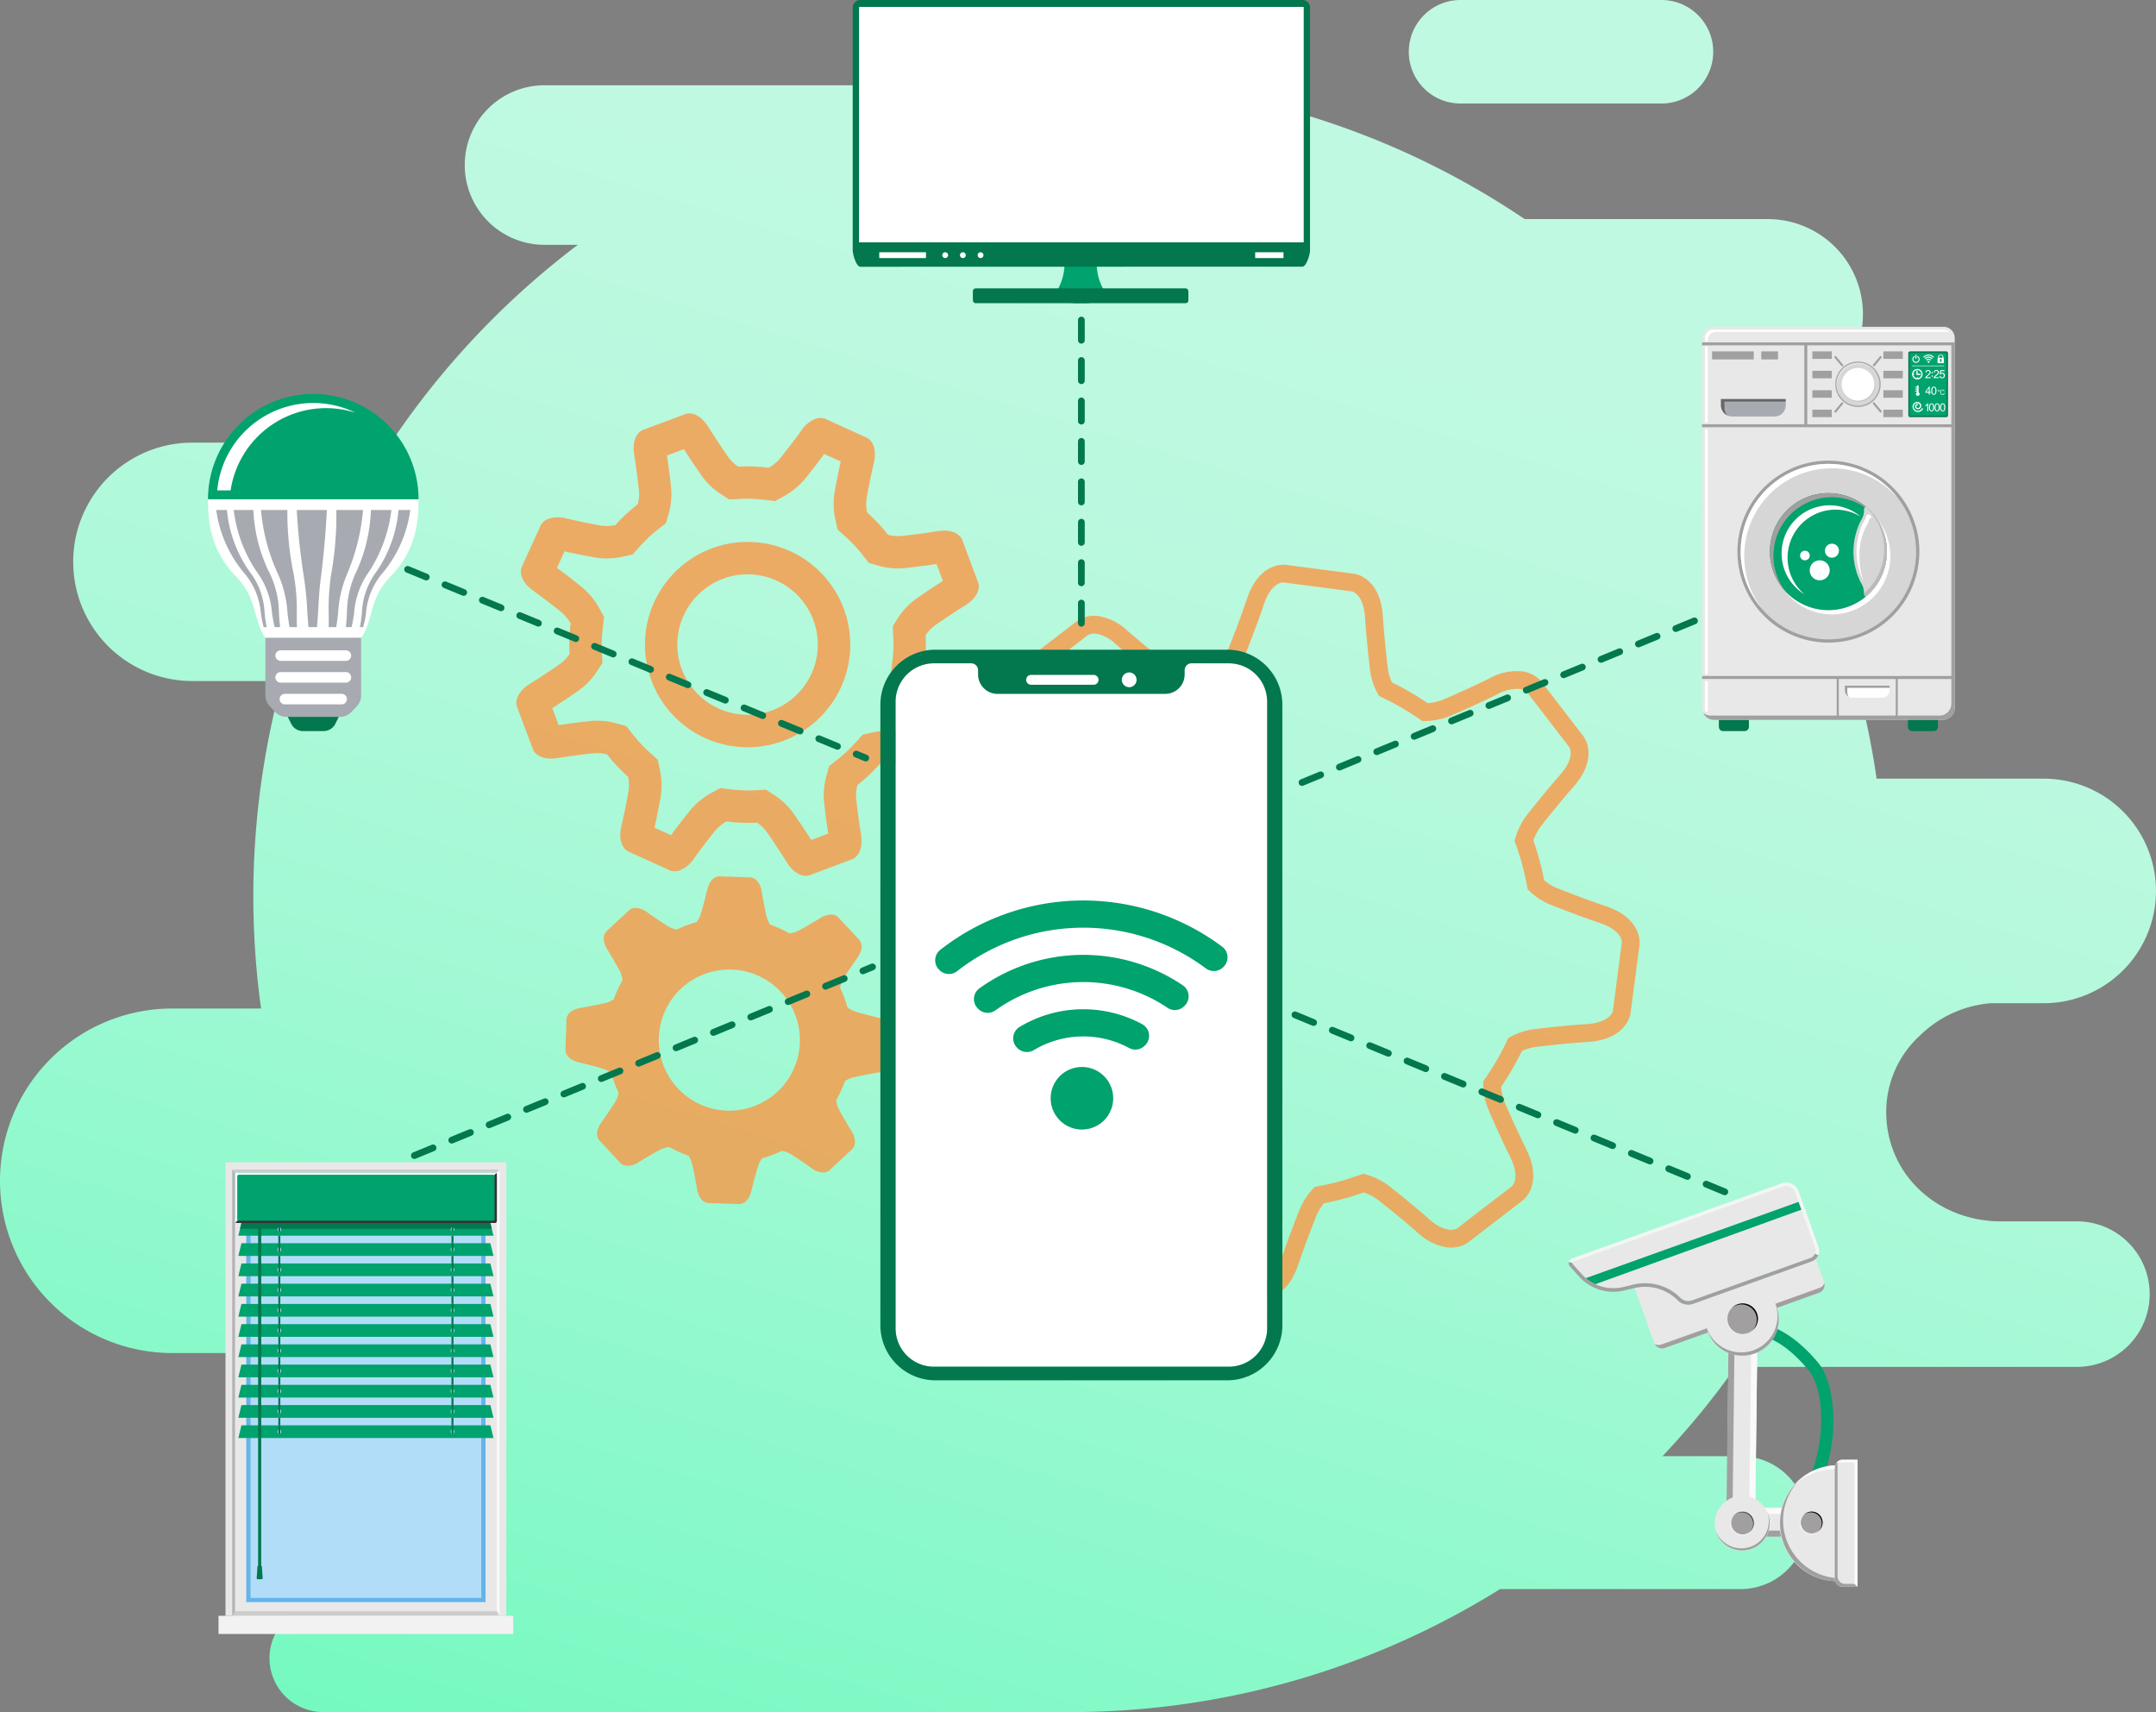 <svg xmlns="http://www.w3.org/2000/svg" xmlns:xlink="http://www.w3.org/1999/xlink" width="320" height="254.096" viewBox="0 0 320 254.096">
  <rect x="0" y="0" width="320" height="254.096" fill="#808080" stroke="none"/>
  <defs>
    <linearGradient id="linear-gradient" x1="0.026" y1="3.069" x2="-4.221" y2="26.078" gradientUnits="objectBoundingBox">
      <stop offset="0" stop-color="#c0f9e2"/>
      <stop offset="0.152" stop-color="#b9f9de"/>
      <stop offset="0.371" stop-color="#a6f9d6"/>
      <stop offset="0.63" stop-color="#86f9c8"/>
      <stop offset="0.918" stop-color="#5bf9b5"/>
      <stop offset="1" stop-color="#4ef9b0"/>
    </linearGradient>
    <linearGradient id="linear-gradient-2" x1="0.671" y1="0.136" x2="0.158" y2="1.386" xlink:href="#linear-gradient"/>
  </defs>
  <g id="Group_2183" data-name="Group 2183" transform="translate(-19.5 -90.5)">
    <g id="Group_2132" data-name="Group 2132">
      <path id="Path_2265" data-name="Path 2265" d="M236.279,105.862H266.1a7.681,7.681,0,1,0,0-15.362H236.279a7.681,7.681,0,0,0,0,15.362Z" fill="url(#linear-gradient)"/>
      <path id="Path_2266" data-name="Path 2266" d="M327.762,271.764H316.5c-9.406,0-17.042-6.934-17.042-16.248a15.356,15.356,0,0,1,5-11.327,16.946,16.946,0,0,1,10.526-4.8h7.849a16.663,16.663,0,1,0,0-33.327h-24.8a120.48,120.48,0,0,0-22.657-54.817h6.392a14.115,14.115,0,1,0,0-28.229H245.8a120.533,120.533,0,0,0-67.6-20.613,122.456,122.456,0,0,0-13.48.75h-64.4a11.841,11.841,0,0,0,0,23.682h4.942a121.748,121.748,0,0,0-27.733,29.355H48.056a17.692,17.692,0,0,0,0,35.384H61.361a121.667,121.667,0,0,0-3.113,48.6H45.067a25.566,25.566,0,1,0,0,51.132H77.852q.816,1.208,1.663,2.394a9.272,9.272,0,0,0,1.436,18.432h3.121a9.136,9.136,0,0,1,7.729,9.029,8.99,8.99,0,0,1-2.715,6.45,7.243,7.243,0,0,1-1.247.982H68v.026c-.166-.011-.331-.026-.5-.026a8,8,0,0,0,0,16c.169,0,.334-.015.5-.025v.025H178v0l.194,0a120.522,120.522,0,0,0,63.953-18.255h35.7a9.863,9.863,0,1,0,0-19.726H266.256a121.784,121.784,0,0,0,10.858-13.252h50.648a10.8,10.8,0,1,0,0-21.6Z" fill="url(#linear-gradient-2)"/>
    </g>
    <g id="Group_2136" data-name="Group 2136" opacity="0.8">
      <g id="Group_2134" data-name="Group 2134">
        <g id="Group_2133" data-name="Group 2133">
          <path id="Path_2267" data-name="Path 2267" d="M116.194,191.513a15.236,15.236,0,1,0,8.919-19.614A15.252,15.252,0,0,0,116.194,191.513Zm4.5-1.688a10.425,10.425,0,1,1,13.42,6.1A10.438,10.438,0,0,1,120.7,189.825Z" fill="#f99746"/>
          <path id="Path_2268" data-name="Path 2268" d="M96.217,195.334l.9,2.412.3.8.3.8.9,2.412s.653,1.741,3.748,1.234c2.644-.435,5.236-.7,5.236-.7a5.675,5.675,0,0,1,2.01.18,26.215,26.215,0,0,0,3.107,3.309,6.178,6.178,0,0,1,.08,2.076s-.441,2.567-1.054,5.176c-.717,3.053.975,3.822.975,3.822l2.345,1.067.781.355.782.355,2.344,1.066a2.074,2.074,0,0,0,1.5-.053,4.552,4.552,0,0,0,2.024-1.724c1.563-2.177,3.208-4.2,3.208-4.2a6.172,6.172,0,0,1,1.617-1.3,26.166,26.166,0,0,0,4.536.166,5.672,5.672,0,0,1,1.457,1.4s1.5,2.128,2.915,4.406c1.651,2.666,3.392,2.013,3.392,2.013l2.412-.9.8-.3.8-.3,2.412-.9s1.741-.653,1.233-3.748c-.434-2.644-.7-5.236-.7-5.236a5.675,5.675,0,0,1,.18-2.01,26.289,26.289,0,0,0,3.31-3.107,6.173,6.173,0,0,1,2.075-.08s2.568.441,5.177,1.054a4.549,4.549,0,0,0,2.658-.031,2.079,2.079,0,0,0,1.164-.944l1.066-2.345.356-.781.355-.782L164,197.645s.77-1.693-1.777-3.522c-2.177-1.563-4.2-3.208-4.2-3.208a6.15,6.15,0,0,1-1.3-1.617,26.366,26.366,0,0,0,.166-4.536,5.672,5.672,0,0,1,1.4-1.457s2.128-1.5,4.406-2.915C165.357,178.739,164.7,177,164.7,177l-.9-2.412-.3-.8-.3-.8-.9-2.412s-.652-1.741-3.747-1.233c-2.644.434-5.236.7-5.236.7a5.666,5.666,0,0,1-2.011-.179,26.133,26.133,0,0,0-3.106-3.309,6.164,6.164,0,0,1-.081-2.076s.442-2.568,1.055-5.177c.717-3.052-.976-3.822-.976-3.822l-2.344-1.066-.782-.356-.781-.355-2.345-1.066a2.078,2.078,0,0,0-1.5.054,4.554,4.554,0,0,0-2.024,1.723c-1.562,2.177-3.207,4.2-3.207,4.2a6.175,6.175,0,0,1-1.618,1.3,26.349,26.349,0,0,0-4.535-.166,5.687,5.687,0,0,1-1.458-1.4s-1.5-2.128-2.914-4.406c-1.651-2.666-3.393-2.013-3.393-2.013l-2.412.9-.8.3-.8.3-2.412.9s-1.741.652-1.234,3.747c.435,2.644.7,5.236.7,5.236a5.681,5.681,0,0,1-.18,2.011,26.2,26.2,0,0,0-3.309,3.106,6.164,6.164,0,0,1-2.076.081s-2.567-.442-5.176-1.055a4.548,4.548,0,0,0-2.658.031,2.074,2.074,0,0,0-1.164.945L98.7,170.779l-.355.782-.355.781-1.066,2.345s-.77,1.693,1.777,3.522c2.177,1.562,4.2,3.207,4.2,3.207a6.188,6.188,0,0,1,1.3,1.618,26.162,26.162,0,0,0-.166,4.536,5.692,5.692,0,0,1-1.4,1.457s-2.128,1.5-4.406,2.914C95.564,193.593,96.217,195.334,96.217,195.334Zm5.237.265c2.091-1.326,3.876-2.584,3.958-2.643a10.335,10.335,0,0,0,2.65-2.757l.859-1.316-.084-1.57a21.572,21.572,0,0,1,.139-3.705l.183-1.53-.738-1.352a10.9,10.9,0,0,0-2.453-3.012c-.11-.09-1.808-1.47-3.8-2.935l.2-.445.356-.782.355-.781.2-.446c2.416.542,4.567.913,4.667.931a10.915,10.915,0,0,0,3.927-.124l1.5-.332,1.032-1.144a21.465,21.465,0,0,1,2.7-2.54l1.238-.968.427-1.513a10.4,10.4,0,0,0,.325-3.909c0-.011-.223-2.174-.6-4.62l.458-.172.8-.3.8-.3.458-.171c1.326,2.091,2.584,3.875,2.643,3.958a10.335,10.335,0,0,0,2.757,2.65l1.317.858,1.569-.083a21.567,21.567,0,0,1,3.705.138l1.53.184,1.352-.739a10.884,10.884,0,0,0,3.013-2.454c.089-.109,1.469-1.806,2.934-3.8l.445.2.782.355.78.355.447.2c-.542,2.416-.913,4.567-.93,4.667a10.873,10.873,0,0,0,.124,3.928l.331,1.5,1.144,1.032a21.6,21.6,0,0,1,2.54,2.7l.968,1.238,1.513.428a10.442,10.442,0,0,0,3.909.325c.011,0,2.174-.224,4.62-.6l.172.458.3.8.3.8.171.458c-2.091,1.325-3.875,2.584-3.958,2.642a10.363,10.363,0,0,0-2.65,2.758L152,183.449l.084,1.57a21.557,21.557,0,0,1-.138,3.7l-.184,1.53.739,1.352a10.905,10.905,0,0,0,2.453,3.013c.11.089,1.807,1.469,3.8,2.934l-.2.446-.355.781-.356.782-.2.445c-2.417-.542-4.568-.913-4.668-.93a10.915,10.915,0,0,0-3.927.124l-1.5.332-1.032,1.144a21.593,21.593,0,0,1-2.7,2.539l-1.239.969-.427,1.513a10.436,10.436,0,0,0-.325,3.908c0,.011.224,2.174.6,4.621l-.458.172-.8.3-.8.3-.458.172c-1.325-2.091-2.584-3.875-2.642-3.958a10.344,10.344,0,0,0-2.758-2.65l-1.316-.859-1.57.084a21.674,21.674,0,0,1-3.7-.138l-1.529-.184-1.352.739a10.863,10.863,0,0,0-3.012,2.452c-.09.11-1.47,1.807-2.935,3.8l-.446-.2-.781-.356-.782-.355-.445-.2c.541-2.416.913-4.567.93-4.667a10.892,10.892,0,0,0-.124-3.927l-.332-1.505-1.144-1.032a21.455,21.455,0,0,1-2.539-2.7l-.969-1.238-1.513-.427a10.392,10.392,0,0,0-3.908-.325c-.011,0-2.174.223-4.621.6l-.172-.458-.3-.8-.3-.8Z" fill="#f99746"/>
        </g>
      </g>
      <path id="Path_2269" data-name="Path 2269" d="M103.586,241.686l-.06,1.77-.02.59-.02.59-.06,1.769s-.043,1.278,2.056,1.769c1.794.42,3.51.933,3.51.933a3.9,3.9,0,0,1,1.23.642,18.025,18.025,0,0,0,1.1,2.919,4.241,4.241,0,0,1-.494,1.34s-.956,1.515-2.031,3.011c-1.258,1.751-.385,2.685-.385,2.685L109.624,261l.4.431.4.432,1.209,1.293a1.424,1.424,0,0,0,.965.36,3.118,3.118,0,0,0,1.739-.563c1.565-.972,3.142-1.823,3.142-1.823a4.23,4.23,0,0,1,1.37-.4,18.091,18.091,0,0,0,2.838,1.3,3.9,3.9,0,0,1,.558,1.27s.4,1.747.693,3.565c.348,2.128,1.626,2.171,1.626,2.171l1.769.06.59.02.59.02,1.77.06s1.277.043,1.769-2.056c.419-1.794.932-3.51.932-3.51a3.887,3.887,0,0,1,.643-1.23,18.1,18.1,0,0,0,2.919-1.1,4.229,4.229,0,0,1,1.339.495s1.516.955,3.011,2.031a3.136,3.136,0,0,0,1.7.679,1.428,1.428,0,0,0,.988-.294l1.294-1.209.431-.4.431-.4,1.294-1.209s.934-.873-.2-2.705c-.972-1.564-1.823-3.141-1.823-3.141a4.256,4.256,0,0,1-.4-1.37,18.121,18.121,0,0,0,1.3-2.837,3.9,3.9,0,0,1,1.271-.559s1.747-.4,3.565-.693c2.127-.348,2.17-1.626,2.17-1.626l.06-1.769.02-.59.02-.59.06-1.77s.043-1.278-2.056-1.769c-1.794-.419-3.51-.932-3.51-.932a3.887,3.887,0,0,1-1.23-.643,18.1,18.1,0,0,0-1.1-2.919,4.254,4.254,0,0,1,.494-1.34s.956-1.515,2.031-3.011c1.258-1.75.385-2.684.385-2.684l-1.209-1.294-.4-.431-.4-.431-1.209-1.294a1.425,1.425,0,0,0-.966-.36,3.134,3.134,0,0,0-1.738.563c-1.565.972-3.142,1.823-3.142,1.823a4.246,4.246,0,0,1-1.37.4,18.029,18.029,0,0,0-2.837-1.3,3.9,3.9,0,0,1-.559-1.271s-.395-1.747-.693-3.565c-.348-2.127-1.625-2.171-1.625-2.171l-1.77-.059-.59-.02-.59-.02-1.77-.06s-1.277-.043-1.768,2.056c-.42,1.794-.933,3.51-.933,3.51a3.9,3.9,0,0,1-.643,1.23,18.1,18.1,0,0,0-2.919,1.1,4.242,4.242,0,0,1-1.339-.494s-1.515-.956-3.011-2.031a3.12,3.12,0,0,0-1.7-.679,1.43,1.43,0,0,0-.988.293l-1.294,1.209-.431.4-.431.4-1.294,1.209s-.934.873.2,2.705c.971,1.565,1.822,3.141,1.822,3.141a4.228,4.228,0,0,1,.4,1.371,18.12,18.12,0,0,0-1.3,2.837,3.879,3.879,0,0,1-1.27.558s-1.747.4-3.565.693C103.629,240.409,103.586,241.686,103.586,241.686Zm13.694,2.826a10.475,10.475,0,1,1,10.115,10.822A10.488,10.488,0,0,1,117.28,244.512Z" fill="#f99746"/>
      <g id="Group_2135" data-name="Group 2135">
        <path id="Path_2270" data-name="Path 2270" d="M234.185,275.608a8.187,8.187,0,0,1-4.242-2.147c-2.957-2.589-6.022-4.965-6.043-4.981a8.032,8.032,0,0,0-1.977-1.013,40.877,40.877,0,0,1-5.916,1.61,7.311,7.311,0,0,0-1.111,1.816c-.014.035-1.472,3.627-2.731,7.353-1.831,5.423-5.537,5-5.695,4.984L196.254,281.9c-.157-.021-3.847-.569-4.227-6.28-.259-3.921-.746-7.768-.754-7.83a7.336,7.336,0,0,0-.6-2.017,41,41,0,0,1-5.3-3.075,8.258,8.258,0,0,0-2.159.467h0c-.035.016-3.608,1.525-7.13,3.268a8.185,8.185,0,0,1-4.653.986,4.419,4.419,0,0,1-2.9-1.488l-6.281-8.167c-.1-.124-2.318-3.12,1.452-7.428,2.589-2.956,4.965-6.021,4.981-6.042a8.033,8.033,0,0,0,1.013-1.977,40.891,40.891,0,0,1-1.61-5.917,7.289,7.289,0,0,0-1.816-1.11c-.036-.015-3.627-1.472-7.354-2.731-5.424-1.832-5-5.539-4.983-5.7l1.332-10.216c.02-.156.575-3.846,6.279-4.226h0c3.922-.26,7.769-.747,7.83-.755a7.246,7.246,0,0,0,2.018-.6,40.975,40.975,0,0,1,3.075-5.3,8.074,8.074,0,0,0-.468-2.159h0c-.015-.036-1.524-3.609-3.268-7.131-2.54-5.129.378-7.456.5-7.552l8.165-6.281a4.435,4.435,0,0,1,3.187-.694,8.178,8.178,0,0,1,4.242,2.146c2.957,2.59,6.022,4.965,6.043,4.981a8.055,8.055,0,0,0,1.977,1.014,40.992,40.992,0,0,1,5.917-1.611,7.38,7.38,0,0,0,1.111-1.817c.014-.035,1.472-3.628,2.73-7.353,1.832-5.42,5.537-5,5.7-4.983l10.215,1.333c.157.02,3.848.568,4.227,6.278.259,3.922.746,7.77.754,7.83a7.363,7.363,0,0,0,.606,2.019,41.011,41.011,0,0,1,5.3,3.075,8.183,8.183,0,0,0,2.161-.468h0c.035-.016,3.6-1.524,7.129-3.269a8.18,8.18,0,0,1,4.653-.985,4.421,4.421,0,0,1,2.9,1.488l6.281,8.166c.1.126,2.321,3.123-1.451,7.429-2.589,2.956-4.965,6.022-4.982,6.043a8.118,8.118,0,0,0-1.013,1.976,41.026,41.026,0,0,1,1.611,5.917,7.331,7.331,0,0,0,1.816,1.111c.036.014,3.629,1.472,7.354,2.73,5.422,1.832,5,5.538,4.983,5.7L261.506,240.9c-.02.157-.574,3.844-6.278,4.226-3.922.26-7.77.747-7.83.755a7.15,7.15,0,0,0-2.019.606,41.078,41.078,0,0,1-3.075,5.3,8.088,8.088,0,0,0,.468,2.16h0c.015.036,1.523,3.6,3.269,7.13,2.538,5.131-.379,7.455-.5,7.552l-8.166,6.281a3.427,3.427,0,0,1-.853.449A4.834,4.834,0,0,1,234.185,275.608Zm1.572-2.793,8.134-6.254c.054-.049,1.309-1.214-.222-4.307-1.78-3.6-3.32-7.239-3.34-7.287a10.647,10.647,0,0,1-.688-3.548l-.006-.423.243-.348a38.269,38.269,0,0,0,3.3-5.692l.182-.393.378-.208a9.928,9.928,0,0,1,3.349-1.1c.039,0,3.963-.5,7.968-.768,3.443-.229,3.821-1.9,3.829-1.928l1.333-10.216c0-.016.073-1.737-3.206-2.846-3.8-1.284-7.467-2.771-7.479-2.776a9.881,9.881,0,0,1-2.979-1.934l-.313-.3-.075-.427a38.3,38.3,0,0,0-1.726-6.349l-.145-.4.114-.408a10.642,10.642,0,0,1,1.582-3.262c.024-.031,2.448-3.157,5.091-6.175,2.274-2.6,1.36-4.046,1.345-4.072l-6.256-8.134a1.934,1.934,0,0,0-1.169-.51,5.723,5.723,0,0,0-3.137.732c-3.6,1.781-7.239,3.321-7.286,3.341a10.64,10.64,0,0,1-3.548.688l-.424.005-.348-.242a38.217,38.217,0,0,0-5.692-3.3l-.392-.183-.209-.378a9.894,9.894,0,0,1-1.1-3.348c0-.039-.5-3.963-.767-7.968-.228-3.443-1.9-3.822-1.929-3.829l-10.216-1.333c-.017,0-1.737-.072-2.845,3.206-1.284,3.8-2.772,7.467-2.777,7.478a9.865,9.865,0,0,1-1.933,2.98l-.3.312-.426.075a38.181,38.181,0,0,0-6.349,1.727l-.4.145-.408-.114a10.614,10.614,0,0,1-3.262-1.582c-.031-.024-3.157-2.447-6.176-5.091a5.744,5.744,0,0,0-2.843-1.514,2.017,2.017,0,0,0-1.229.169h0l-8.134,6.254c-.054.048-1.308,1.214.223,4.307,1.78,3.6,3.32,7.24,3.339,7.288a10.6,10.6,0,0,1,.689,3.547l.005.424-.243.347a38.374,38.374,0,0,0-3.3,5.694l-.182.392-.378.209a9.852,9.852,0,0,1-3.349,1.1c-.039,0-3.962.5-7.966.767-3.445.228-3.822,1.9-3.831,1.929l-1.329,10.174c0,.073-.067,1.783,3.2,2.888,3.8,1.284,7.468,2.772,7.478,2.776a9.892,9.892,0,0,1,2.979,1.934l.313.3.075.425a38.3,38.3,0,0,0,1.726,6.349l.145.4-.114.408a10.663,10.663,0,0,1-1.581,3.262c-.024.031-2.448,3.157-5.092,6.175-2.273,2.6-1.36,4.046-1.345,4.072l6.256,8.134a1.921,1.921,0,0,0,1.169.51,5.722,5.722,0,0,0,3.137-.733c3.6-1.78,7.24-3.32,7.287-3.34a10.5,10.5,0,0,1,3.546-.687l.424,0,.348.242a38.3,38.3,0,0,0,5.694,3.3l.392.183.209.378a9.906,9.906,0,0,1,1.1,3.349c0,.039.5,3.962.767,7.966.229,3.444,1.9,3.823,1.929,3.83l10.174,1.329c.072,0,1.782.069,2.887-3.2,1.285-3.8,2.772-7.468,2.777-7.478a9.878,9.878,0,0,1,1.933-2.979l.3-.313.425-.075a38.181,38.181,0,0,0,6.349-1.727l.4-.144.408.113a10.581,10.581,0,0,1,3.261,1.583c.031.024,3.158,2.447,6.176,5.09a5.738,5.738,0,0,0,2.842,1.514,2.006,2.006,0,0,0,1.23-.169Z" fill="#f99746"/>
      </g>
    </g>
    <g id="Group_2140" data-name="Group 2140">
      <g id="Group_2138" data-name="Group 2138">
        <path id="Path_2271" data-name="Path 2271" d="M207.573,265.616V194.635a5.693,5.693,0,0,0-5.693-5.693H158.12a5.693,5.693,0,0,0-5.693,5.693V287.64a5.693,5.693,0,0,0,5.693,5.693h43.76a5.662,5.662,0,0,0,3.183-.972,5.735,5.735,0,0,0,.843-.7,5.676,5.676,0,0,0,1.667-4.026V265.616Z" fill="#fff"/>
        <path id="Path_2272" data-name="Path 2272" d="M201.659,186.923H158.341a8.173,8.173,0,0,0-8.173,8.173V287.18a8.174,8.174,0,0,0,8.173,8.173h43.318a8.174,8.174,0,0,0,8.173-8.173V195.1A8.173,8.173,0,0,0,201.659,186.923Zm5.914,100.717a5.693,5.693,0,0,1-5.693,5.693H158.12a5.693,5.693,0,0,1-5.693-5.693V194.635a5.693,5.693,0,0,1,5.693-5.693h5.526a1.023,1.023,0,0,1,1.023,1.023v.625a2.889,2.889,0,0,0,2.89,2.889h24.882a2.889,2.889,0,0,0,2.89-2.889v-.625a1.023,1.023,0,0,1,1.023-1.023h5.526a5.693,5.693,0,0,1,5.693,5.693Z" fill="#03774d"/>
        <g id="Group_2137" data-name="Group 2137">
          <path id="Path_2273" data-name="Path 2273" d="M181.814,192.127H172.54a.733.733,0,0,1-.733-.733h0a.733.733,0,0,1,.733-.733h9.274a.733.733,0,0,1,.733.733h0A.733.733,0,0,1,181.814,192.127Z" fill="#fff"/>
          <path id="Path_2274" data-name="Path 2274" d="M188.193,191.394A1.094,1.094,0,1,1,187.1,190.3,1.094,1.094,0,0,1,188.193,191.394Z" fill="#fff"/>
        </g>
      </g>
      <g id="Group_2139" data-name="Group 2139">
        <path id="Path_2275" data-name="Path 2275" d="M184.725,253.492a4.641,4.641,0,1,1-4.641-4.64A4.641,4.641,0,0,1,184.725,253.492Z" fill="#00a26d"/>
        <path id="Path_2276" data-name="Path 2276" d="M189.472,245.624l-.069.069a1.965,1.965,0,0,1-2.325.339,14.31,14.31,0,0,0-14.133.313,1.977,1.977,0,0,1-2.419-.287l-.067-.067a1.969,1.969,0,0,1,.363-3.076,18.336,18.336,0,0,1,18.207-.414A1.971,1.971,0,0,1,189.472,245.624Z" fill="#00a26d"/>
        <path id="Path_2277" data-name="Path 2277" d="M195.34,239.756l-.069.068a1.957,1.957,0,0,1-2.479.248,22.358,22.358,0,0,0-25.561.384,1.958,1.958,0,0,1-2.525-.217l-.07-.071a1.962,1.962,0,0,1,.219-2.975,26.4,26.4,0,0,1,30.207-.459A1.971,1.971,0,0,1,195.34,239.756Z" fill="#00a26d"/>
        <path id="Path_2278" data-name="Path 2278" d="M201.119,233.976l-.063.064a1.984,1.984,0,0,1-2.594.169,30.4,30.4,0,0,0-36.888.412,1.983,1.983,0,0,1-2.628-.142l-.064-.064a1.972,1.972,0,0,1,.176-2.945A34.415,34.415,0,0,1,200.9,231,1.975,1.975,0,0,1,201.119,233.976Z" fill="#00a26d"/>
      </g>
    </g>
    <g id="Group_2156" data-name="Group 2156">
      <path id="Path_2279" data-name="Path 2279" d="M275.327,287.861a9.949,9.949,0,0,0,1.161-.372c5.033-2.344,10.138,1.869,13.007,5.433,2.619,3.252,3.488,13.345-1.376,20.718a16.754,16.754,0,0,0-1.807-.554c4.657-6.771,4.035-16.222,1.775-19.029-2.33-2.89-6.582-6.909-10.836-4.927a12.535,12.535,0,0,1-1.924.7Z" fill="#00a26d"/>
      <path id="Path_2280" data-name="Path 2280" d="M262.11,281.659a6.829,6.829,0,0,1,6.411,1.829,2.184,2.184,0,0,0,2.285.516l17.593-6.3a1.634,1.634,0,0,0,.606-.385l1.234,3.447a1.245,1.245,0,0,1-.752,1.592l-22.876,8.188a1.245,1.245,0,0,1-1.592-.752l-2.913-8.135Z" fill="#e8e8e8"/>
      <path id="Path_2281" data-name="Path 2281" d="M266.109,290.035l23.44-8.391a1.246,1.246,0,0,0,.733-.7,1.241,1.241,0,0,1-.8,1.419l-22.876,8.188a1.242,1.242,0,0,1-1.515-.591A1.25,1.25,0,0,0,266.109,290.035Z" fill="#a19fa0"/>
      <g id="Group_2141" data-name="Group 2141">
        <path id="Path_2282" data-name="Path 2282" d="M275.752,316.635,280,316.7l.369-30.452-4.247-.068Z" fill="#e8e8e8"/>
        <path id="Path_2283" data-name="Path 2283" d="M279.1,316.689l.9.014.369-30.452-.9-.014Z" fill="#fafafa"/>
        <path id="Path_2284" data-name="Path 2284" d="M275.721,316.634l.9.014.369-30.452-.9-.014Z" fill="#a19fa0"/>
      </g>
      <g id="Group_2142" data-name="Group 2142">
        <path id="Path_2285" data-name="Path 2285" d="M272.994,288.1a5.412,5.412,0,1,0,3.271-6.919A5.412,5.412,0,0,0,272.994,288.1Z" fill="#e8e8e8"/>
        <path id="Path_2286" data-name="Path 2286" d="M279.744,290.9a5.407,5.407,0,0,0,3.344-6.678c.032.078.068.153.1.233a5.412,5.412,0,0,1-10.191,3.648c-.028-.08-.048-.16-.073-.241A5.407,5.407,0,0,0,279.744,290.9Z" fill="#a19fa0"/>
      </g>
      <g id="Group_2144" data-name="Group 2144">
        <g id="Group_2143" data-name="Group 2143">
          <circle id="Ellipse_340" data-name="Ellipse 340" cx="2.267" cy="2.267" r="2.267" transform="translate(275.885 283.948)" fill="#a19fa0"/>
          <path id="Path_2287" data-name="Path 2287" d="M280.252,286.355a2.256,2.256,0,0,0-3.706-1.739,2.262,2.262,0,1,1,3.045,3.338A2.26,2.26,0,0,0,280.252,286.355Z"/>
          <path id="Path_2288" data-name="Path 2288" d="M276.492,284.681a2.26,2.26,0,0,0,3.2,3.194,2.261,2.261,0,1,1-3.2-3.194Z" fill="#fafafa"/>
        </g>
      </g>
      <g id="Group_2150" data-name="Group 2150">
        <g id="Group_2145" data-name="Group 2145">
          <rect id="Rectangle_2039" data-name="Rectangle 2039" width="13.457" height="4.248" transform="translate(275.807 314.276)" fill="#e8e8e8"/>
          <rect id="Rectangle_2040" data-name="Rectangle 2040" width="13.457" height="0.897" transform="translate(275.807 314.276)" fill="#fafafa"/>
          <rect id="Rectangle_2041" data-name="Rectangle 2041" width="13.457" height="0.897" transform="translate(275.807 317.658)" fill="#a19fa0"/>
        </g>
        <g id="Group_2149" data-name="Group 2149">
          <g id="Group_2146" data-name="Group 2146">
            <path id="Path_2289" data-name="Path 2289" d="M274.252,317.946a4.077,4.077,0,1,0,2.463-5.212A4.076,4.076,0,0,0,274.252,317.946Z" fill="#e8e8e8"/>
            <path id="Path_2290" data-name="Path 2290" d="M279.336,320.052a4.073,4.073,0,0,0,2.519-5.03c.024.059.051.115.073.175a4.077,4.077,0,0,1-7.676,2.749c-.022-.061-.037-.121-.055-.182A4.071,4.071,0,0,0,279.336,320.052Z" fill="#a19fa0"/>
          </g>
          <g id="Group_2148" data-name="Group 2148">
            <g id="Group_2147" data-name="Group 2147">
              <circle id="Ellipse_341" data-name="Ellipse 341" cx="1.708" cy="1.708" r="1.708" transform="translate(276.429 314.816)" fill="#a19fa0"/>
              <path id="Path_2291" data-name="Path 2291" d="M279.718,316.629a1.707,1.707,0,0,0-1.708-1.707,1.69,1.69,0,0,0-1.083.4,1.7,1.7,0,1,1,2.294,2.514A1.7,1.7,0,0,0,279.718,316.629Z"/>
              <path id="Path_2292" data-name="Path 2292" d="M276.887,315.368a1.7,1.7,0,0,0,2.4,2.406,1.7,1.7,0,1,1-2.4-2.406Z" fill="#fafafa"/>
            </g>
          </g>
        </g>
      </g>
      <g id="Group_2154" data-name="Group 2154">
        <g id="Group_2151" data-name="Group 2151">
          <path id="Path_2293" data-name="Path 2293" d="M291.85,307.979v17.184a8.6,8.6,0,0,1,0-17.184Z" fill="#e8e8e8"/>
          <path id="Path_2294" data-name="Path 2294" d="M286.464,310.265a8.6,8.6,0,0,0,5.386,14.421v.477a8.6,8.6,0,0,1-5.386-14.9Z" fill="#a19fa0"/>
          <path id="Path_2295" data-name="Path 2295" d="M291.85,307.968v.6c-.044,0-.087-.006-.131-.006a8.574,8.574,0,0,0-5.778,2.237A8.593,8.593,0,0,1,291.85,307.968Z" fill="#fafafa"/>
          <path id="Path_2296" data-name="Path 2296" d="M295.192,326h-2.213a1.129,1.129,0,0,1-1.129-1.129v-16.6a1.129,1.129,0,0,1,1.129-1.129h2.213Z" fill="#e8e8e8"/>
          <path id="Path_2297" data-name="Path 2297" d="M292.354,307.332a1.119,1.119,0,0,0-.124.506v16.6a1.128,1.128,0,0,0,1.128,1.128h1.834V326h-2.213a1.129,1.129,0,0,1-1.129-1.129v-16.6A1.131,1.131,0,0,1,292.354,307.332Z" fill="#a19fa0"/>
          <path id="Path_2298" data-name="Path 2298" d="M294.731,307.549h-2.212a1.114,1.114,0,0,0-.489.116,1.127,1.127,0,0,1,.949-.522h2.213V326l-.461-.434Z" fill="#fafafa"/>
        </g>
        <g id="Group_2153" data-name="Group 2153">
          <g id="Group_2152" data-name="Group 2152">
            <circle id="Ellipse_342" data-name="Ellipse 342" cx="1.627" cy="1.627" r="1.627" transform="translate(286.759 314.845)" fill="#a19fa0"/>
            <path id="Path_2299" data-name="Path 2299" d="M289.892,316.572a1.618,1.618,0,0,0-2.66-1.247,1.624,1.624,0,1,1,2.186,2.395A1.627,1.627,0,0,0,289.892,316.572Z"/>
            <path id="Path_2300" data-name="Path 2300" d="M287.194,315.371a1.622,1.622,0,0,0,2.292,2.292,1.622,1.622,0,1,1-2.292-2.292Z" fill="#fafafa"/>
          </g>
        </g>
      </g>
      <path id="Path_2301" data-name="Path 2301" d="M288.219,277.2a1.141,1.141,0,0,0,.688-1.456l-2.963-8.273a1.416,1.416,0,0,0-1.807-.854l-31.126,11.146a.211.211,0,0,0-.135.15.207.207,0,0,0,.049.2l1.36,1.5a6.293,6.293,0,0,0,6.112,1.9l1.59-.376a7.409,7.409,0,0,1,6.913,1.973,1.655,1.655,0,0,0,1.725.389h0Z" fill="#e8e8e8"/>
      <g id="Group_2155" data-name="Group 2155">
        <path id="Path_2302" data-name="Path 2302" d="M252.877,277.909v.005a.207.207,0,0,0,.049.2l1.36,1.5a6.293,6.293,0,0,0,6.112,1.9l1.59-.376a7.409,7.409,0,0,1,6.913,1.973,1.655,1.655,0,0,0,1.725.389l17.594-6.3a1.134,1.134,0,0,0,.671-.657l.484.229a1.664,1.664,0,0,1-.975.932L270.806,284a2.186,2.186,0,0,1-2.285-.516,6.829,6.829,0,0,0-6.411-1.829l-1.59.376a6.828,6.828,0,0,1-6.632-2.063l-1.36-1.5a.744.744,0,0,1-.168-.7Z" fill="#a19fa0"/>
        <path id="Path_2303" data-name="Path 2303" d="M288.907,275.745l-2.963-8.273a1.416,1.416,0,0,0-1.807-.854l-31.126,11.146a.211.211,0,0,0-.134.145l-.517-.135a.74.74,0,0,1,.471-.513l31.126-11.146a1.948,1.948,0,0,1,2.491,1.177l2.963,8.273a1.663,1.663,0,0,1-.037,1.208l-.484-.229A1.137,1.137,0,0,0,288.907,275.745Z" fill="#f5f5f5"/>
      </g>
      <path id="Path_2304" data-name="Path 2304" d="M286.446,268.874l.415,1.158L256.286,281.09l-.685-.373a4.557,4.557,0,0,1-.722-.529Z" fill="#00a26d"/>
    </g>
    <g id="Group_2161" data-name="Group 2161">
      <path id="Path_2305" data-name="Path 2305" d="M182.281,129.9h-4.786a7.792,7.792,0,0,1-1.644,4.515s1.145,1.229,4.039,1.076c2.9.153,4.038-1.076,4.038-1.076A7.8,7.8,0,0,1,182.281,129.9Z" fill="#00a26d"/>
      <path id="Path_2306" data-name="Path 2306" d="M212.829,130.075c.609-.088,1.108-1.818,1.108-2.434V91.619a1.123,1.123,0,0,0-1.12-1.119H147.183a1.123,1.123,0,0,0-1.12,1.119v36.022c0,.616.5,2.354,1.1,2.451Z" fill="#03774d"/>
      <g id="Group_2159" data-name="Group 2159">
        <g id="Group_2157" data-name="Group 2157">
          <path id="Path_2307" data-name="Path 2307" d="M180.005,128.8h-.023a.567.567,0,0,1-.4-.182.533.533,0,0,1-.144-.387.548.548,0,0,1,.255-.435.012.012,0,1,1,.012.02.522.522,0,0,0-.243.416.51.51,0,0,0,.137.37.548.548,0,0,0,.383.175.537.537,0,0,0,.565-.5.522.522,0,0,0-.255-.465.011.011,0,0,1,0-.016.011.011,0,0,1,.016,0,.544.544,0,0,1,.266.486A.559.559,0,0,1,180.005,128.8Z" fill="#03774d"/>
          <path id="Path_2308" data-name="Path 2308" d="M180.005,128.85h-.025a.626.626,0,0,1-.436-.2.581.581,0,0,1-.157-.424.6.6,0,0,1,.278-.477.065.065,0,0,1,.049-.009.065.065,0,0,1,.04.028.07.07,0,0,1,.009.049.062.062,0,0,1-.029.04.47.47,0,0,0-.219.375.459.459,0,0,0,.123.331.494.494,0,0,0,.347.158.483.483,0,0,0,.51-.452.468.468,0,0,0-.229-.418.064.064,0,0,1,.066-.11.6.6,0,0,1,.292.533A.61.61,0,0,1,180.005,128.85Z" fill="#03774d"/>
        </g>
        <g id="Group_2158" data-name="Group 2158">
          <path id="Path_2309" data-name="Path 2309" d="M180,128.158a.012.012,0,0,1-.012-.012v-.683a.012.012,0,0,1,.012-.012.011.011,0,0,1,.011.012v.683A.012.012,0,0,1,180,128.158Z" fill="#03774d"/>
          <path id="Path_2310" data-name="Path 2310" d="M180,128.21a.065.065,0,0,1-.065-.064v-.683a.065.065,0,1,1,.129,0v.683A.064.064,0,0,1,180,128.21Z" fill="#03774d"/>
        </g>
      </g>
      <rect id="Rectangle_2042" data-name="Rectangle 2042" width="65.935" height="34.917" transform="translate(147.033 91.548)" fill="#fff"/>
      <rect id="Rectangle_2043" data-name="Rectangle 2043" width="31.991" height="2.204" rx="0.406" transform="translate(163.894 133.296)" fill="#03774d"/>
      <rect id="Rectangle_2044" data-name="Rectangle 2044" width="65.935" height="34.917" transform="translate(147.033 91.548)" fill="#fff"/>
      <g id="Group_2160" data-name="Group 2160">
        <rect id="Rectangle_2045" data-name="Rectangle 2045" width="6.937" height="0.865" transform="translate(150 127.936)" fill="#fff"/>
        <path id="Path_2311" data-name="Path 2311" d="M159.79,127.936a.432.432,0,1,0,.433.432A.433.433,0,0,0,159.79,127.936Z" fill="#fff" fill-rule="evenodd"/>
        <path id="Path_2312" data-name="Path 2312" d="M162.414,127.936a.432.432,0,1,0,.432.432A.433.433,0,0,0,162.414,127.936Z" fill="#fff" fill-rule="evenodd"/>
        <path id="Path_2313" data-name="Path 2313" d="M165.037,127.936a.432.432,0,1,0,.433.432A.433.433,0,0,0,165.037,127.936Z" fill="#fff" fill-rule="evenodd"/>
        <rect id="Rectangle_2046" data-name="Rectangle 2046" width="4.203" height="0.865" transform="translate(205.797 127.936)" fill="#fff"/>
      </g>
    </g>
    <g id="Group_2170" data-name="Group 2170">
      <path id="Path_2314" data-name="Path 2314" d="M307.976,139h-34.2a1.652,1.652,0,0,0-1.652,1.652v.884h37.5v-.884A1.652,1.652,0,0,0,307.976,139Z" fill="#e8e8e8"/>
      <path id="Path_2315" data-name="Path 2315" d="M272.974,140.973a1.218,1.218,0,0,1,1.216-1.217h34.2a1.2,1.2,0,0,1,.529.123,1.212,1.212,0,0,0-.938-.443h-34.2a1.217,1.217,0,0,0-1.216,1.216v.448h.41Z" fill="#fff"/>
      <path id="Path_2316" data-name="Path 2316" d="M307.848,197.335H273.909a1.78,1.78,0,0,1-1.781-1.78V141.536h37.5v54.019A1.78,1.78,0,0,1,307.848,197.335Z" fill="#e8e8e8"/>
      <g id="Group_2162" data-name="Group 2162">
        <path id="Path_2317" data-name="Path 2317" d="M278.454,199h-3.209a.625.625,0,0,1-.624-.624v-1.041h4.457v1.041A.625.625,0,0,1,278.454,199Z" fill="#03774d"/>
        <path id="Path_2318" data-name="Path 2318" d="M306.511,199H303.3a.625.625,0,0,1-.625-.624v-1.041h4.457v1.041A.624.624,0,0,1,306.511,199Z" fill="#03774d"/>
      </g>
      <path id="Path_2319" data-name="Path 2319" d="M298.819,194.056h-4.355a1.152,1.152,0,0,1-1.152-1.152v-.641h6.659v.641A1.152,1.152,0,0,1,298.819,194.056Z" fill="#fff"/>
      <path id="Path_2320" data-name="Path 2320" d="M293.683,193.224v-.64h6.288v-.321h-6.66v.641a1.152,1.152,0,0,0,.606,1.014A1.147,1.147,0,0,1,293.683,193.224Z" fill="#a19fa0"/>
      <path id="Path_2321" data-name="Path 2321" d="M282.876,152.314H276.6a1.662,1.662,0,0,1-1.662-1.662v-.924h9.606v.924A1.662,1.662,0,0,1,282.876,152.314Z" fill="#a7aab0"/>
      <path id="Path_2322" data-name="Path 2322" d="M275.445,151.017v-.924h9.094v-.365h-9.606v.924a1.663,1.663,0,0,0,.972,1.511A1.66,1.66,0,0,1,275.445,151.017Z" fill="#666"/>
      <rect id="Rectangle_2047" data-name="Rectangle 2047" width="6.186" height="1.191" transform="translate(273.613 142.65)" fill="#a19fa0"/>
      <rect id="Rectangle_2048" data-name="Rectangle 2048" width="2.485" height="1.191" transform="translate(280.913 142.65)" fill="#a19fa0"/>
      <circle id="Ellipse_343" data-name="Ellipse 343" cx="3.369" cy="3.369" r="3.369" transform="translate(291.9 144.16)" fill="#a2a4ab"/>
      <circle id="Ellipse_344" data-name="Ellipse 344" cx="3.183" cy="3.183" r="3.183" transform="translate(292.087 144.347)" fill="#d6d6d6"/>
      <circle id="Ellipse_345" data-name="Ellipse 345" cx="2.427" cy="2.427" r="2.427" transform="translate(292.931 145.25)" fill="#c4c4c4"/>
      <path id="Path_2323" data-name="Path 2323" d="M297.7,147.536a2.427,2.427,0,1,1-2.427-2.427A2.427,2.427,0,0,1,297.7,147.536Z" fill="#fff"/>
      <path id="Path_2324" data-name="Path 2324" d="M292.2,147.716a3.182,3.182,0,0,1,5.812-1.793,3.181,3.181,0,1,0-5.373,3.4A3.164,3.164,0,0,1,292.2,147.716Z" fill="#e6e6e6"/>
      <g id="Group_2165" data-name="Group 2165">
        <g id="Group_2163" data-name="Group 2163">
          <rect id="Rectangle_2049" data-name="Rectangle 2049" width="2.882" height="1.113" transform="translate(288.496 142.65)" fill="#a19fa0"/>
          <rect id="Rectangle_2050" data-name="Rectangle 2050" width="2.882" height="1.113" transform="translate(288.496 145.532)" fill="#a19fa0"/>
          <rect id="Rectangle_2051" data-name="Rectangle 2051" width="2.882" height="1.113" transform="translate(288.496 148.414)" fill="#a19fa0"/>
          <rect id="Rectangle_2052" data-name="Rectangle 2052" width="2.882" height="1.113" transform="translate(288.496 151.297)" fill="#a19fa0"/>
        </g>
        <g id="Group_2164" data-name="Group 2164">
          <rect id="Rectangle_2053" data-name="Rectangle 2053" width="2.882" height="1.113" transform="translate(299.036 142.65)" fill="#a19fa0"/>
          <rect id="Rectangle_2054" data-name="Rectangle 2054" width="2.882" height="1.113" transform="translate(299.036 145.532)" fill="#a19fa0"/>
          <rect id="Rectangle_2055" data-name="Rectangle 2055" width="2.882" height="1.113" transform="translate(299.036 148.414)" fill="#a19fa0"/>
          <rect id="Rectangle_2056" data-name="Rectangle 2056" width="2.882" height="1.113" transform="translate(299.036 151.297)" fill="#a19fa0"/>
        </g>
      </g>
      <rect id="Rectangle_2057" data-name="Rectangle 2057" width="5.891" height="9.76" rx="0.262" transform="translate(302.738 142.649)" fill="#03774d"/>
      <path id="Rectangle_2058" data-name="Rectangle 2058" d="M.06,0H5.428a.059.059,0,0,1,.059.059V9.294a.06.06,0,0,1-.06.06H.059A.059.059,0,0,1,0,9.295V.06A.06.06,0,0,1,.06,0Z" transform="translate(302.94 142.852)" fill="#00a26d"/>
      <path id="Path_2325" data-name="Path 2325" d="M292.927,144.868a.154.154,0,0,1-.118-.055l-1.015-1.219a.154.154,0,1,1,.236-.2l1.015,1.219a.154.154,0,0,1-.118.252Z" fill="#a19fa0"/>
      <path id="Path_2326" data-name="Path 2326" d="M291.912,151.731a.15.15,0,0,1-.1-.036.153.153,0,0,1-.02-.216l1.015-1.219a.153.153,0,0,1,.236.2l-1.015,1.219A.152.152,0,0,1,291.912,151.731Z" fill="#a19fa0"/>
      <path id="Path_2327" data-name="Path 2327" d="M297.621,144.868a.15.15,0,0,1-.1-.036.152.152,0,0,1-.02-.216l1.014-1.219a.154.154,0,1,1,.237.2l-1.015,1.219A.154.154,0,0,1,297.621,144.868Z" fill="#a19fa0"/>
      <path id="Path_2328" data-name="Path 2328" d="M298.636,151.731a.155.155,0,0,1-.119-.056l-1.014-1.219a.153.153,0,0,1,.236-.2l1.015,1.219a.154.154,0,0,1-.118.252Z" fill="#a19fa0"/>
      <path id="Path_2329" data-name="Path 2329" d="M309.628,141.754v-.436h-37.5v.436H287.3v11.715H272.128v.435h37v36.925h-37v.436h19.98V196.7h-18.7a1.768,1.768,0,0,1-1.113-.4,1.778,1.778,0,0,0,1.615,1.039h33.939a1.78,1.78,0,0,0,1.78-1.78v-4.29h0v-.436h0V153.9h0v-.435h0V141.754ZM292.416,196.7v-5.431h8.45V196.7Zm16.71-1.78a1.78,1.78,0,0,1-1.78,1.78h-6.171v-5.431h7.951Zm0-41.447H287.74V141.754h21.386Z" fill="#a19fa0"/>
      <g id="Group_2167" data-name="Group 2167">
        <circle id="Ellipse_346" data-name="Ellipse 346" cx="13.5" cy="13.5" r="13.5" transform="translate(274.66 182.441) rotate(-76.845)" fill="#a19fa0"/>
        <g id="Group_2166" data-name="Group 2166">
          <path id="Path_2330" data-name="Path 2330" d="M290.878,159.347a13.021,13.021,0,1,0,13.021,13.02A13.02,13.02,0,0,0,290.878,159.347Zm0,21.7a8.679,8.679,0,1,1,8.68-8.68A8.68,8.68,0,0,1,290.878,181.047Z" fill="#d6d6d6"/>
        </g>
        <path id="Path_2331" data-name="Path 2331" d="M290.878,159.347a13.018,13.018,0,0,0-9.864,21.515,13.019,13.019,0,0,1,20.247-16.35A13,13,0,0,0,290.878,159.347Zm8.68,13.02a8.679,8.679,0,0,1-15.153,5.781,8.679,8.679,0,1,0,13.465-10.923A8.645,8.645,0,0,1,299.558,172.367Z" fill="#fff"/>
        <circle id="Ellipse_347" data-name="Ellipse 347" cx="8.68" cy="8.68" r="8.68" transform="translate(282.198 163.688)" fill="#00a26d"/>
        <path id="Path_2332" data-name="Path 2332" d="M284.817,173.273a7.137,7.137,0,0,1,10.866-6.085,7.136,7.136,0,1,0-8.343,11.527A7.118,7.118,0,0,1,284.817,173.273Z" fill="#fff"/>
        <path id="Path_2333" data-name="Path 2333" d="M282.717,172.976a8.678,8.678,0,0,1,15.015-5.931A8.678,8.678,0,1,0,284.543,178.3,8.641,8.641,0,0,1,282.717,172.976Z" fill="#a19fa0"/>
        <path id="Path_2334" data-name="Path 2334" d="M296.4,165.667a.757.757,0,0,0-.246.556v.135a2.419,2.419,0,0,1-.432,1.351,10.208,10.208,0,0,0,0,9.317,2.631,2.631,0,0,1,.432,1.474.761.761,0,0,0,.252.563,8.68,8.68,0,0,0-.006-13.4Z" fill="#d6d6d6"/>
        <path id="Path_2335" data-name="Path 2335" d="M297.063,166.941a.325.325,0,0,0-.557.13,2.992,2.992,0,0,1-.413.892,9.788,9.788,0,0,0,0,8.809l.02.033a10.516,10.516,0,0,1-.615-3.721,8.94,8.94,0,0,1,1.047-4.582,3.146,3.146,0,0,0,.414-.927.321.321,0,0,1,.443-.219C297.293,167.215,297.181,167.076,297.063,166.941Z" fill="#fff"/>
        <path id="Path_2336" data-name="Path 2336" d="M296.469,165.73a8.67,8.67,0,0,1-.315,12.841.765.765,0,0,0,.248.492,8.678,8.678,0,0,0,.067-13.333Z" fill="#bababa"/>
        <path id="Path_2337" data-name="Path 2337" d="M291.069,175.141a1.482,1.482,0,1,1-1.482-1.482A1.482,1.482,0,0,1,291.069,175.141Z" fill="#fff"/>
        <circle id="Ellipse_348" data-name="Ellipse 348" cx="1.043" cy="1.043" r="1.043" transform="translate(290.357 171.186)" fill="#fff"/>
        <circle id="Ellipse_349" data-name="Ellipse 349" cx="0.715" cy="0.715" r="0.715" transform="translate(286.676 172.229)" fill="#fff"/>
      </g>
      <g id="Group_2168" data-name="Group 2168">
        <rect id="Rectangle_2059" data-name="Rectangle 2059" width="0.41" height="11.252" transform="translate(272.564 141.918)" fill="#fff"/>
        <rect id="Rectangle_2060" data-name="Rectangle 2060" width="0.41" height="36.328" transform="translate(272.564 154.209)" fill="#fff"/>
        <rect id="Rectangle_2061" data-name="Rectangle 2061" width="0.41" height="4.48" transform="translate(272.564 191.631)" fill="#fff"/>
      </g>
      <g id="Group_2169" data-name="Group 2169">
        <path id="Path_2338" data-name="Path 2338" d="M308.031,144.83a.037.037,0,0,0,.037-.037.038.038,0,0,0-.037-.038h-4.7a.038.038,0,0,0-.038.038.037.037,0,0,0,.038.037Z" fill="#fff"/>
        <circle id="Ellipse_350" data-name="Ellipse 350" cx="0.145" cy="0.145" r="0.145" transform="translate(305.6 144.057)" fill="#fff"/>
        <path id="Path_2339" data-name="Path 2339" d="M305.746,143.279a.919.919,0,0,1,.653.27.077.077,0,0,0,.11,0,.077.077,0,0,0,0-.109,1.079,1.079,0,0,0-1.526,0,.077.077,0,0,0,.109.109A.921.921,0,0,1,305.746,143.279Z" fill="#fff"/>
        <path id="Path_2340" data-name="Path 2340" d="M306.239,143.787a.078.078,0,0,0,.055-.133.776.776,0,0,0-1.1,0,.078.078,0,0,0,.11.11.619.619,0,0,1,.877,0A.078.078,0,0,0,306.239,143.787Z" fill="#fff"/>
        <path id="Path_2341" data-name="Path 2341" d="M306.079,143.979a.078.078,0,0,0,0-.11.472.472,0,0,0-.667,0,.078.078,0,0,0,0,.11.08.08,0,0,0,.11,0,.316.316,0,0,1,.448,0A.077.077,0,0,0,306.079,143.979Z" fill="#fff"/>
        <path id="Path_2342" data-name="Path 2342" d="M303.952,143.691V143.2a.073.073,0,1,0-.146,0v.494a.073.073,0,1,0,.146,0Z" fill="#fff"/>
        <path id="Path_2343" data-name="Path 2343" d="M303.879,144.348a.534.534,0,0,0,.28-.989.074.074,0,0,0-.1.024.073.073,0,0,0,.025.1.39.39,0,1,1-.407,0,.072.072,0,0,0,.023-.1.073.073,0,0,0-.1-.024.534.534,0,0,0,.28.989Z" fill="#fff"/>
        <path id="Path_2344" data-name="Path 2344" d="M307.918,144.4a.1.1,0,0,0,.1-.1v-.588c0-.042-.041-.059-.076-.076v-.158a.4.4,0,0,0-.792,0v.158c-.036.017-.076.034-.076.076v.588a.1.1,0,0,0,.1.1Zm-.289-.369v.145a.079.079,0,1,1-.158,0v-.145a.135.135,0,0,1-.059-.11.138.138,0,1,1,.276,0A.135.135,0,0,1,307.629,144.027Zm-.079-.808a.252.252,0,0,1,.252.252v.13h-.5v-.13A.252.252,0,0,1,307.55,143.219Z" fill="#fff"/>
        <path id="Path_2345" data-name="Path 2345" d="M304.077,146.808a.777.777,0,1,0-.777-.777A.778.778,0,0,0,304.077,146.808Zm0-1.37a.589.589,0,0,1,.044,1.177v-.143a.043.043,0,0,0-.044-.044.044.044,0,0,0-.044.044v.143a.586.586,0,0,1-.54-.54h.143a.044.044,0,0,0,.045-.044.045.045,0,0,0-.045-.044h-.143A.59.59,0,0,1,304.077,145.438Z" fill="#fff"/>
        <path id="Path_2346" data-name="Path 2346" d="M304.482,146.152a.092.092,0,1,0,0-.184h-.359v-.359a.092.092,0,1,0-.184,0v.451a.092.092,0,0,0,.092.092Z" fill="#fff"/>
        <path id="Path_2347" data-name="Path 2347" d="M305.563,146.18a1.559,1.559,0,0,0-.194.182.558.558,0,0,0-.1.16.257.257,0,0,0-.017.1h.795v-.142h-.59a.482.482,0,0,1,.062-.08c.026-.027.082-.077.171-.152a2.427,2.427,0,0,0,.228-.211.568.568,0,0,0,.1-.147.359.359,0,0,0,.03-.142.316.316,0,0,0-.1-.238.383.383,0,0,0-.274-.1.4.4,0,0,0-.274.089.369.369,0,0,0-.117.259l.152.015a.243.243,0,0,1,.064-.177.231.231,0,0,1,.171-.064.227.227,0,0,1,.164.06.2.2,0,0,1,.063.148.3.3,0,0,1-.069.178A1.645,1.645,0,0,1,305.563,146.18Z" fill="#fff"/>
        <path id="Path_2348" data-name="Path 2348" d="M307.284,146.483h-.59a.478.478,0,0,1,.062-.08c.026-.027.083-.077.171-.152a2.431,2.431,0,0,0,.228-.211.568.568,0,0,0,.1-.147.358.358,0,0,0,.03-.142.316.316,0,0,0-.1-.238.384.384,0,0,0-.275-.1.4.4,0,0,0-.273.089.369.369,0,0,0-.117.259l.152.015a.243.243,0,0,1,.064-.177.231.231,0,0,1,.171-.064.227.227,0,0,1,.164.06.2.2,0,0,1,.063.148.3.3,0,0,1-.069.178,1.646,1.646,0,0,1-.265.255,1.559,1.559,0,0,0-.194.182.557.557,0,0,0-.1.16.257.257,0,0,0-.017.1h.795Z" fill="#fff"/>
        <path id="Path_2349" data-name="Path 2349" d="M308.1,145.579v-.141h-.6l-.117.618.139.018a.26.26,0,0,1,.09-.084.252.252,0,0,1,.129-.032.248.248,0,0,1,.186.073.273.273,0,0,1,.071.2.306.306,0,0,1-.074.214.238.238,0,0,1-.181.08.217.217,0,0,1-.151-.057.275.275,0,0,1-.08-.17l-.155.013a.362.362,0,0,0,.118.244.393.393,0,0,0,.268.092.38.38,0,0,0,.316-.147.434.434,0,0,0,.1-.282.381.381,0,0,0-.109-.281.363.363,0,0,0-.266-.109.387.387,0,0,0-.227.076l.065-.324Z" fill="#fff"/>
        <path id="Path_2350" data-name="Path 2350" d="M306.379,145.818a.1.1,0,0,0-.2,0,.1.1,0,1,0,.2,0Z" fill="#fff"/>
        <path id="Path_2351" data-name="Path 2351" d="M306.282,146.412a.1.1,0,0,0,0-.2.1.1,0,1,0,0,.2Z" fill="#fff"/>
        <path id="Path_2352" data-name="Path 2352" d="M303.856,148.986a.28.28,0,0,0,.559,0,.262.262,0,0,0-.144-.223v-.933a.136.136,0,1,0-.272,0v.084h-.2a.058.058,0,0,0-.057.057.057.057,0,0,0,.057.057h.2v.173h-.2a.057.057,0,1,0,0,.114h.2v.173h-.2a.057.057,0,0,0-.057.057.058.058,0,0,0,.057.057h.2v.161A.263.263,0,0,0,303.856,148.986Z" fill="#fff"/>
        <path id="Path_2353" data-name="Path 2353" d="M305.915,149.073v-.284h.161v-.134h-.161v-.769H305.8l-.541.769v.134h.515v.284Zm-.517-.418.372-.535v.535Z" fill="#fff"/>
        <path id="Path_2354" data-name="Path 2354" d="M306.259,148.97a.362.362,0,0,0,.486.053.414.414,0,0,0,.128-.2,1.078,1.078,0,0,0,.043-.337,1.161,1.161,0,0,0-.027-.281.58.58,0,0,0-.073-.176.315.315,0,0,0-.119-.111.347.347,0,0,0-.168-.039.327.327,0,0,0-.215.07.418.418,0,0,0-.129.2,1.08,1.08,0,0,0-.043.339A.783.783,0,0,0,306.259,148.97Zm.108-.883a.187.187,0,0,1,.16-.085.2.2,0,0,1,.171.1,1.147,1.147,0,0,1,0,.778.2.2,0,0,1-.338,0,1.127,1.127,0,0,1,.007-.79Z" fill="#fff"/>
        <path id="Path_2355" data-name="Path 2355" d="M307.256,148.329a.135.135,0,0,0-.1.041.14.14,0,0,0,0,.2.139.139,0,0,0,.2,0,.132.132,0,0,0,.042-.1.135.135,0,0,0-.041-.1A.137.137,0,0,0,307.256,148.329Zm.061.2a.082.082,0,0,1-.06.025.079.079,0,0,1-.06-.025.08.08,0,0,1-.025-.06.085.085,0,0,1,.085-.085.085.085,0,0,1,.085.085A.084.084,0,0,1,307.317,148.529Z" fill="#fff"/>
        <path id="Path_2356" data-name="Path 2356" d="M307.669,148.454a.242.242,0,0,1,.143-.041.2.2,0,0,1,.123.037.23.23,0,0,1,.074.117l.1-.022a.286.286,0,0,0-.105-.159.3.3,0,0,0-.186-.057.367.367,0,0,0-.18.045.3.3,0,0,0-.125.131.438.438,0,0,0-.044.2.507.507,0,0,0,.039.2.309.309,0,0,0,.114.141.353.353,0,0,0,.194.048.3.3,0,0,0,.195-.063.321.321,0,0,0,.111-.184l-.1-.024a.237.237,0,0,1-.077.14.208.208,0,0,1-.139.048.238.238,0,0,1-.125-.035.2.2,0,0,1-.086-.105.461.461,0,0,1-.027-.165.421.421,0,0,1,.023-.141A.213.213,0,0,1,307.669,148.454Z" fill="#fff"/>
        <path id="Path_2357" data-name="Path 2357" d="M304.737,151.127a.654.654,0,0,1-.529.339.618.618,0,0,1-.664-.611.523.523,0,0,1,.523-.523.408.408,0,0,1,.408.408.316.316,0,0,1-.315.316.241.241,0,0,1-.24-.24.178.178,0,0,1,.178-.178.091.091,0,1,0,0-.181.359.359,0,0,0-.359.359.422.422,0,0,0,.421.421.5.5,0,0,0,.5-.5.589.589,0,0,0-.589-.589.705.705,0,0,0-.7.7.8.8,0,0,0,.845.792.833.833,0,0,0,.689-.436.09.09,0,0,0-.16-.084Z" fill="#fff"/>
        <path id="Path_2358" data-name="Path 2358" d="M305.465,150.522a.865.865,0,0,1-.21.137v.138a.934.934,0,0,0,.15-.074.714.714,0,0,0,.136-.1v.912h.143v-1.171h-.092A.539.539,0,0,1,305.465,150.522Z" fill="#fff"/>
        <path id="Path_2359" data-name="Path 2359" d="M306.472,150.513a.306.306,0,0,0-.117-.109.342.342,0,0,0-.164-.038.321.321,0,0,0-.211.069.415.415,0,0,0-.127.194,1.081,1.081,0,0,0-.042.333.768.768,0,0,0,.115.474.355.355,0,0,0,.477.052.414.414,0,0,0,.126-.2,1.07,1.07,0,0,0,.042-.331,1.187,1.187,0,0,0-.026-.276A.6.6,0,0,0,306.472,150.513Zm-.115.831a.193.193,0,0,1-.332,0,.729.729,0,0,1-.067-.382.745.745,0,0,1,.074-.394.184.184,0,0,1,.157-.083.2.2,0,0,1,.168.094,1.125,1.125,0,0,1,0,.765Z" fill="#fff"/>
        <path id="Path_2360" data-name="Path 2360" d="M307.3,150.513a.321.321,0,0,0-.117-.109.349.349,0,0,0-.165-.038.321.321,0,0,0-.211.069.415.415,0,0,0-.127.194,1.08,1.08,0,0,0-.042.333.768.768,0,0,0,.115.474.355.355,0,0,0,.477.052.414.414,0,0,0,.126-.2,1.07,1.07,0,0,0,.042-.331,1.187,1.187,0,0,0-.026-.276A.625.625,0,0,0,307.3,150.513Zm-.116.831a.193.193,0,0,1-.332,0,.729.729,0,0,1-.067-.382.745.745,0,0,1,.074-.394.184.184,0,0,1,.157-.083.2.2,0,0,1,.168.094,1.126,1.126,0,0,1,0,.765Z" fill="#fff"/>
        <path id="Path_2361" data-name="Path 2361" d="M308.193,150.686a.57.57,0,0,0-.072-.173A.321.321,0,0,0,308,150.4a.346.346,0,0,0-.165-.038.323.323,0,0,0-.211.069.406.406,0,0,0-.126.194,1.076,1.076,0,0,0-.043.333.767.767,0,0,0,.116.474.353.353,0,0,0,.476.052.414.414,0,0,0,.126-.2,1.071,1.071,0,0,0,.042-.331A1.134,1.134,0,0,0,308.193,150.686Zm-.188.658a.192.192,0,0,1-.331,0,.726.726,0,0,1-.068-.382.745.745,0,0,1,.074-.394.186.186,0,0,1,.158-.083.2.2,0,0,1,.167.094,1.126,1.126,0,0,1,0,.765Z" fill="#fff"/>
      </g>
    </g>
    <g id="Group_2172" data-name="Group 2172">
      <path id="Path_2362" data-name="Path 2362" d="M73.1,185.164c1.838-2.5,1.109-5.77,4.3-9.036,3.942-4.034,4.219-8.335,4.219-11.535H50.372c0,3.2.277,7.5,4.219,11.535,3.192,3.266,2.463,6.535,4.3,9.036Z" fill="#fff"/>
      <path id="Path_2363" data-name="Path 2363" d="M58.892,185.164v8.552a2.292,2.292,0,0,0,.619,1.567l.822.878a2.3,2.3,0,0,0,1.68.727h7.968a2.3,2.3,0,0,0,1.68-.727l.822-.878a2.292,2.292,0,0,0,.619-1.567v-8.552Z" fill="#a7aab0"/>
      <path id="Path_2364" data-name="Path 2364" d="M67.525,199H64.469a1.951,1.951,0,0,1-1.746-1.077l-.518-1.035h7.584l-.518,1.035A1.951,1.951,0,0,1,67.525,199Z" fill="#03774d"/>
      <path id="Path_2365" data-name="Path 2365" d="M50.372,164.593a15.625,15.625,0,0,1,31.25,0Z" fill="#00a26d"/>
      <path id="Path_2366" data-name="Path 2366" d="M67.892,151.072a14.266,14.266,0,0,1,4.391.692,14.314,14.314,0,0,0-20.541,11.521h1.987A14.327,14.327,0,0,1,67.892,151.072Z" fill="#fff"/>
      <g id="Group_2171" data-name="Group 2171">
        <path id="Path_2367" data-name="Path 2367" d="M60.9,181.516a13.762,13.762,0,0,0-1.281-5.747,23.322,23.322,0,0,1-2.512-9.582H54.187a20.663,20.663,0,0,0,3.712,9.582,11.811,11.811,0,0,1,1.977,5.747c.155.995.232,1.431.385,2.053h.821c-.092-.661-.128-1.211-.178-2.053Zm2.649,0a28.833,28.833,0,0,0-.451-5.747,45.726,45.726,0,0,1-.947-9.582H58.24a28.485,28.485,0,0,0,2.554,9.582,16.5,16.5,0,0,1,1.382,5.747c.124.995.184,1.431.3,2.053h1.1C63.548,182.907,63.549,182.358,63.553,181.516Zm-4.773,0a10.777,10.777,0,0,0-1.91-5.747,18.8,18.8,0,0,1-3.684-9.582H51.593a18.424,18.424,0,0,0,4.337,9.582,10.417,10.417,0,0,1,2.289,5.747,17.469,17.469,0,0,0,.419,2.053h.448a18.564,18.564,0,0,1-.306-2.053Zm15.206-5.747a21.224,21.224,0,0,0,3.611-9.582H74.551a23.757,23.757,0,0,1-2.362,9.582,14.609,14.609,0,0,0-1.2,5.747c-.053.994-.084,1.43-.163,2.053h.857c.161-.662.244-1.185.378-2.053h0A11.9,11.9,0,0,1,73.986,175.769Zm-3,0h0a30.81,30.81,0,0,0,2.4-9.582H69.419a49.3,49.3,0,0,1-.774,9.582,33.968,33.968,0,0,0-.36,5.747c.012,1.064.011,1.467,0,2.053H69.4c.115-.662.179-1.185.284-2.053h0A17.188,17.188,0,0,1,70.987,175.769Zm-6.437,0a49.294,49.294,0,0,1,.575,5.747c.074.962.108,1.388.166,2.053h1.266c.052-.676.082-1.092.15-2.053.144-2.655.243-4.041.484-5.747.564-4.543.748-8.074.827-9.582H63.55A93.976,93.976,0,0,0,64.55,175.769ZM80.4,166.187H78.645a18.929,18.929,0,0,1-3.582,9.582,11.09,11.09,0,0,0-1.854,5.747h0a18.638,18.638,0,0,1-.294,2.053h.494a18.4,18.4,0,0,0,.419-2.053h0a10.357,10.357,0,0,1,2.272-5.747A18.486,18.486,0,0,0,80.4,166.187Z" fill="#a7aab0"/>
      </g>
      <path id="Path_2368" data-name="Path 2368" d="M61.233,188.579h9.528a.785.785,0,1,0,0-1.563H61.233a.785.785,0,1,0,0,1.563Z" fill="#fff"/>
      <path id="Path_2369" data-name="Path 2369" d="M70.761,190.245H61.233a.785.785,0,1,0,0,1.562h9.528a.785.785,0,1,0,0-1.562Z" fill="#fff"/>
      <path id="Path_2370" data-name="Path 2370" d="M70.237,193.473h-8.48a.782.782,0,0,0,0,1.563h8.48a.782.782,0,0,0,0-1.563Z" fill="#fff"/>
    </g>
    <g id="Group_2182" data-name="Group 2182">
      <rect id="Rectangle_2062" data-name="Rectangle 2062" width="41.677" height="67.305" transform="translate(52.971 263)" fill="#e8e8e8"/>
      <path id="Path_2371" data-name="Path 2371" d="M53.968,264.071v66.283H93.651V264.071Zm37.6,64.2H56.051V269.655H91.568Z" fill="#e8e8e8"/>
      <rect id="Rectangle_2063" data-name="Rectangle 2063" width="0.404" height="66.283" transform="translate(93.247 264.072)" fill="#fafafa"/>
      <path id="Path_2372" data-name="Path 2372" d="M53.968,264.072v66.283h.416V264.512Z" fill="#b3b3b3"/>
      <path id="Path_2373" data-name="Path 2373" d="M54.384,264.512H93.247l.4-.441H53.968Z" fill="#ccc"/>
      <path id="Path_2374" data-name="Path 2374" d="M56.051,269.655v58.616H91.568V269.655Zm34.85,57.95H56.717V270.321H90.9Z" fill="#63b4ea"/>
      <rect id="Rectangle_2064" data-name="Rectangle 2064" width="34.184" height="57.284" transform="translate(56.717 270.321)" fill="#b2ddf9"/>
      <path id="Path_2375" data-name="Path 2375" d="M93.247,329.62H54.384l-.416.686H93.651Z" fill="#ccc"/>
      <rect id="Rectangle_2065" data-name="Rectangle 2065" width="43.75" height="2.695" transform="translate(51.934 330.305)" fill="#f2f2f2"/>
      <g id="Group_2181" data-name="Group 2181">
        <g id="Group_2173" data-name="Group 2173">
          <path id="Path_2376" data-name="Path 2376" d="M92.282,272.005H55.337l-.463,1.886H92.745Zm-31.323,1.329c-.152,0-.276-.173-.276-.386s.124-.385.276-.385.276.172.276.385S61.111,273.334,60.959,273.334Zm25.7,0c-.152,0-.275-.173-.275-.386s.123-.385.275-.385.276.172.276.385S86.812,273.334,86.659,273.334Z" fill="#00a26d"/>
          <path id="Path_2377" data-name="Path 2377" d="M92.282,275.008H55.337l-.463,1.886H92.745Zm-31.323,1.329c-.152,0-.276-.173-.276-.386s.124-.386.276-.386.276.173.276.386S61.111,276.337,60.959,276.337Zm25.7,0c-.152,0-.275-.173-.275-.386s.123-.386.275-.386.276.173.276.386S86.812,276.337,86.659,276.337Z" fill="#00a26d"/>
          <path id="Path_2378" data-name="Path 2378" d="M92.282,278.01H55.337l-.463,1.887H92.745Zm-31.323,1.329c-.152,0-.276-.172-.276-.385s.124-.386.276-.386.276.172.276.386S61.111,279.339,60.959,279.339Zm25.7,0c-.152,0-.275-.172-.275-.385s.123-.386.275-.386.276.172.276.386S86.812,279.339,86.659,279.339Z" fill="#00a26d"/>
          <path id="Path_2379" data-name="Path 2379" d="M92.282,281.013H55.337l-.463,1.886H92.745Zm-31.323,1.329c-.152,0-.276-.173-.276-.386s.124-.386.276-.386.276.173.276.386S61.111,282.342,60.959,282.342Zm25.7,0c-.152,0-.275-.173-.275-.386s.123-.386.275-.386.276.173.276.386S86.812,282.342,86.659,282.342Z" fill="#00a26d"/>
          <path id="Path_2380" data-name="Path 2380" d="M92.282,284.016H55.337l-.463,1.886H92.745Zm-31.323,1.328c-.152,0-.276-.172-.276-.385s.124-.386.276-.386.276.173.276.386S61.111,285.344,60.959,285.344Zm25.7,0c-.152,0-.275-.172-.275-.385s.123-.386.275-.386.276.173.276.386S86.812,285.344,86.659,285.344Z" fill="#00a26d"/>
          <path id="Path_2381" data-name="Path 2381" d="M92.282,287.018H55.337l-.463,1.886H92.745Zm-31.323,1.329c-.152,0-.276-.173-.276-.386s.124-.386.276-.386.276.173.276.386S61.111,288.347,60.959,288.347Zm25.7,0c-.152,0-.275-.173-.275-.386s.123-.386.275-.386.276.173.276.386S86.812,288.347,86.659,288.347Z" fill="#00a26d"/>
          <path id="Path_2382" data-name="Path 2382" d="M92.282,290.021H55.337l-.463,1.886H92.745ZM60.959,291.35c-.152,0-.276-.173-.276-.386s.124-.386.276-.386.276.173.276.386S61.111,291.35,60.959,291.35Zm25.7,0c-.152,0-.275-.173-.275-.386s.123-.386.275-.386.276.173.276.386S86.812,291.35,86.659,291.35Z" fill="#00a26d"/>
          <path id="Path_2383" data-name="Path 2383" d="M92.282,293.023H55.337l-.463,1.886H92.745Zm-31.323,1.329c-.152,0-.276-.173-.276-.386s.124-.385.276-.385.276.172.276.385S61.111,294.352,60.959,294.352Zm25.7,0c-.152,0-.275-.173-.275-.386s.123-.385.275-.385.276.172.276.385S86.812,294.352,86.659,294.352Z" fill="#00a26d"/>
          <path id="Path_2384" data-name="Path 2384" d="M92.282,296.026H55.337l-.463,1.886H92.745Zm-31.323,1.329c-.152,0-.276-.173-.276-.386s.124-.386.276-.386.276.173.276.386S61.111,297.355,60.959,297.355Zm25.7,0c-.152,0-.275-.173-.275-.386s.123-.386.275-.386.276.173.276.386S86.812,297.355,86.659,297.355Z" fill="#00a26d"/>
          <path id="Path_2385" data-name="Path 2385" d="M92.282,299.029H55.337l-.463,1.886H92.745Zm-31.323,1.328c-.152,0-.276-.172-.276-.385s.124-.386.276-.386.276.172.276.386S61.111,300.357,60.959,300.357Zm25.7,0c-.152,0-.275-.172-.275-.385s.123-.386.275-.386.276.172.276.386S86.812,300.357,86.659,300.357Z" fill="#00a26d"/>
          <path id="Path_2386" data-name="Path 2386" d="M92.282,302.031H55.337l-.463,1.886H92.745ZM60.959,303.36c-.152,0-.276-.173-.276-.386s.124-.386.276-.386.276.173.276.386S61.111,303.36,60.959,303.36Zm25.7,0c-.152,0-.275-.173-.275-.386s.123-.386.275-.386.276.173.276.386S86.812,303.36,86.659,303.36Z" fill="#00a26d"/>
        </g>
        <path id="Path_2387" data-name="Path 2387" d="M60.959,272.563c.132,0,.237.132.264.306H86.395c.027-.174.132-.306.264-.306s.238.132.265.306h5.57l-.212-.864H55.337l-.212.864h5.57C60.722,272.7,60.827,272.563,60.959,272.563Z" fill="#03774d"/>
        <g id="Group_2175" data-name="Group 2175">
          <g id="Group_2174" data-name="Group 2174">
            <path id="Path_2388" data-name="Path 2388" d="M60.812,272.005v1.27a.213.213,0,0,0,.294,0v-1.27Zm0,3h.294v-1.117h-.294Z" fill="#03774d"/>
            <path id="Path_2389" data-name="Path 2389" d="M60.812,275.008v1.27a.213.213,0,0,0,.294,0v-1.27Zm0,3h.294v-1.117h-.294Z" fill="#03774d"/>
            <path id="Path_2390" data-name="Path 2390" d="M60.812,278.01v1.27a.213.213,0,0,0,.294,0v-1.27Zm0,3.005h.294V279.9h-.294Z" fill="#03774d"/>
            <path id="Path_2391" data-name="Path 2391" d="M60.812,281.013v1.27a.213.213,0,0,0,.294,0v-1.27Zm0,3h.294V282.9h-.294Z" fill="#03774d"/>
            <path id="Path_2392" data-name="Path 2392" d="M60.812,284.015v1.27a.213.213,0,0,0,.294,0v-1.27Zm0,3h.294V285.9h-.294Z" fill="#03774d"/>
            <path id="Path_2393" data-name="Path 2393" d="M60.812,287.018v1.27a.213.213,0,0,0,.294,0v-1.27Zm0,3h.294V288.9h-.294Z" fill="#03774d"/>
            <path id="Path_2394" data-name="Path 2394" d="M60.812,290.02v1.27a.213.213,0,0,0,.294,0v-1.27Zm0,3.005h.294v-1.117h-.294Z" fill="#03774d"/>
            <path id="Path_2395" data-name="Path 2395" d="M60.812,293.023v1.27a.213.213,0,0,0,.294,0v-1.27Zm0,3h.294V294.91h-.294Z" fill="#03774d"/>
            <path id="Path_2396" data-name="Path 2396" d="M60.812,296.026V297.3a.213.213,0,0,0,.294,0v-1.269Zm0,3h.294v-1.117h-.294Z" fill="#03774d"/>
            <path id="Path_2397" data-name="Path 2397" d="M60.812,299.028v1.27a.213.213,0,0,0,.294,0v-1.27Zm0,3h.294v-1.117h-.294Z" fill="#03774d"/>
            <path id="Path_2398" data-name="Path 2398" d="M60.812,302.031v1.27a.215.215,0,0,0,.294,0v-1.27Z" fill="#03774d"/>
          </g>
          <path id="Path_2399" data-name="Path 2399" d="M60.812,272.63a.195.195,0,0,1,.294,0v-.625h-.294Z" fill="#03774d"/>
        </g>
        <g id="Group_2177" data-name="Group 2177">
          <g id="Group_2176" data-name="Group 2176">
            <path id="Path_2400" data-name="Path 2400" d="M86.512,272.005v1.27a.213.213,0,0,0,.294,0v-1.27Zm0,3h.294v-1.117h-.294Z" fill="#03774d"/>
            <path id="Path_2401" data-name="Path 2401" d="M86.512,275.008v1.27a.213.213,0,0,0,.294,0v-1.27Zm0,3h.294v-1.117h-.294Z" fill="#03774d"/>
            <path id="Path_2402" data-name="Path 2402" d="M86.512,278.01v1.27a.213.213,0,0,0,.294,0v-1.27Zm0,3.005h.294V279.9h-.294Z" fill="#03774d"/>
            <path id="Path_2403" data-name="Path 2403" d="M86.512,281.013v1.27a.213.213,0,0,0,.294,0v-1.27Zm0,3h.294V282.9h-.294Z" fill="#03774d"/>
            <path id="Path_2404" data-name="Path 2404" d="M86.512,284.015v1.27a.213.213,0,0,0,.294,0v-1.27Zm0,3h.294V285.9h-.294Z" fill="#03774d"/>
            <path id="Path_2405" data-name="Path 2405" d="M86.512,287.018v1.27a.213.213,0,0,0,.294,0v-1.27Zm0,3h.294V288.9h-.294Z" fill="#03774d"/>
            <path id="Path_2406" data-name="Path 2406" d="M86.512,290.02v1.27a.213.213,0,0,0,.294,0v-1.27Zm0,3.005h.294v-1.117h-.294Z" fill="#03774d"/>
            <path id="Path_2407" data-name="Path 2407" d="M86.512,293.023v1.27a.213.213,0,0,0,.294,0v-1.27Zm0,3h.294V294.91h-.294Z" fill="#03774d"/>
            <path id="Path_2408" data-name="Path 2408" d="M86.512,296.026V297.3a.213.213,0,0,0,.294,0v-1.269Zm0,3h.294v-1.117h-.294Z" fill="#03774d"/>
            <path id="Path_2409" data-name="Path 2409" d="M86.512,299.028v1.27a.213.213,0,0,0,.294,0v-1.27Zm0,3h.294v-1.117h-.294Z" fill="#03774d"/>
            <path id="Path_2410" data-name="Path 2410" d="M86.512,302.031v1.27a.215.215,0,0,0,.294,0v-1.27Z" fill="#03774d"/>
          </g>
          <path id="Path_2411" data-name="Path 2411" d="M86.512,272.63a.218.218,0,0,1,.147-.067.214.214,0,0,1,.147.067v-.625h-.294Z" fill="#03774d"/>
        </g>
        <g id="Group_2178" data-name="Group 2178">
          <rect id="Rectangle_2066" data-name="Rectangle 2066" width="0.459" height="51.75" transform="translate(57.812 272.004)" fill="#03774d"/>
          <rect id="Rectangle_2067" data-name="Rectangle 2067" width="0.459" height="0.865" transform="translate(57.812 272.004)" fill="#03774d"/>
          <path id="Path_2412" data-name="Path 2412" d="M58.332,324.874h-.581a.154.154,0,0,1-.154-.164l.115-1.7a.153.153,0,0,1,.153-.144h.352a.155.155,0,0,1,.154.144l.114,1.7A.153.153,0,0,1,58.332,324.874Z" fill="#03774d"/>
        </g>
        <g id="Group_2180" data-name="Group 2180">
          <rect id="Rectangle_2068" data-name="Rectangle 2068" width="38.863" height="7.493" rx="0.307" transform="translate(54.378 264.512)" fill="#00a26d"/>
          <g id="Group_2179" data-name="Group 2179">
            <path id="Path_2413" data-name="Path 2413" d="M93.151,264.6l-.313.312a.236.236,0,0,1,.069.168v6.352a.237.237,0,0,1-.237.237H54.948a.233.233,0,0,1-.168-.071l-.313.313a.3.3,0,0,0,.218.091H92.934a.307.307,0,0,0,.307-.306v-6.88A.306.306,0,0,0,93.151,264.6Z" fill="#333"/>
            <path id="Path_2414" data-name="Path 2414" d="M54.711,271.435v-6.352a.237.237,0,0,1,.237-.237H92.67a.236.236,0,0,1,.168.069l.313-.312a.305.305,0,0,0-.217-.091H54.685a.307.307,0,0,0-.307.307v6.88a.3.3,0,0,0,.089.215l.313-.313A.231.231,0,0,1,54.711,271.435Z" fill="#fff"/>
          </g>
        </g>
      </g>
    </g>
    <line id="Line_3" data-name="Line 3" x2="68" y2="28" transform="translate(80 175)" fill="none" stroke="#03774d" stroke-linecap="round" stroke-miterlimit="10" stroke-width="1" stroke-dasharray="3"/>
    <line id="Line_4" data-name="Line 4" y1="28" x2="68" transform="translate(81 234)" fill="none" stroke="#03774d" stroke-linecap="round" stroke-miterlimit="10" stroke-width="1" stroke-dasharray="3"/>
    <line id="Line_5" data-name="Line 5" x1="60" y2="24.706" transform="translate(211 182.647)" fill="none" stroke="#03774d" stroke-linecap="round" stroke-miterlimit="10" stroke-width="1" stroke-dasharray="3"/>
    <line id="Line_6" data-name="Line 6" x1="65" y1="26.765" transform="translate(210.5 240.618)" fill="none" stroke="#03774d" stroke-linecap="round" stroke-miterlimit="10" stroke-width="1" stroke-dasharray="3"/>
    <line id="Line_7" data-name="Line 7" y2="47" transform="translate(180 138)" fill="none" stroke="#03774d" stroke-linecap="round" stroke-miterlimit="10" stroke-width="1" stroke-dasharray="3"/>
  </g>
</svg>
